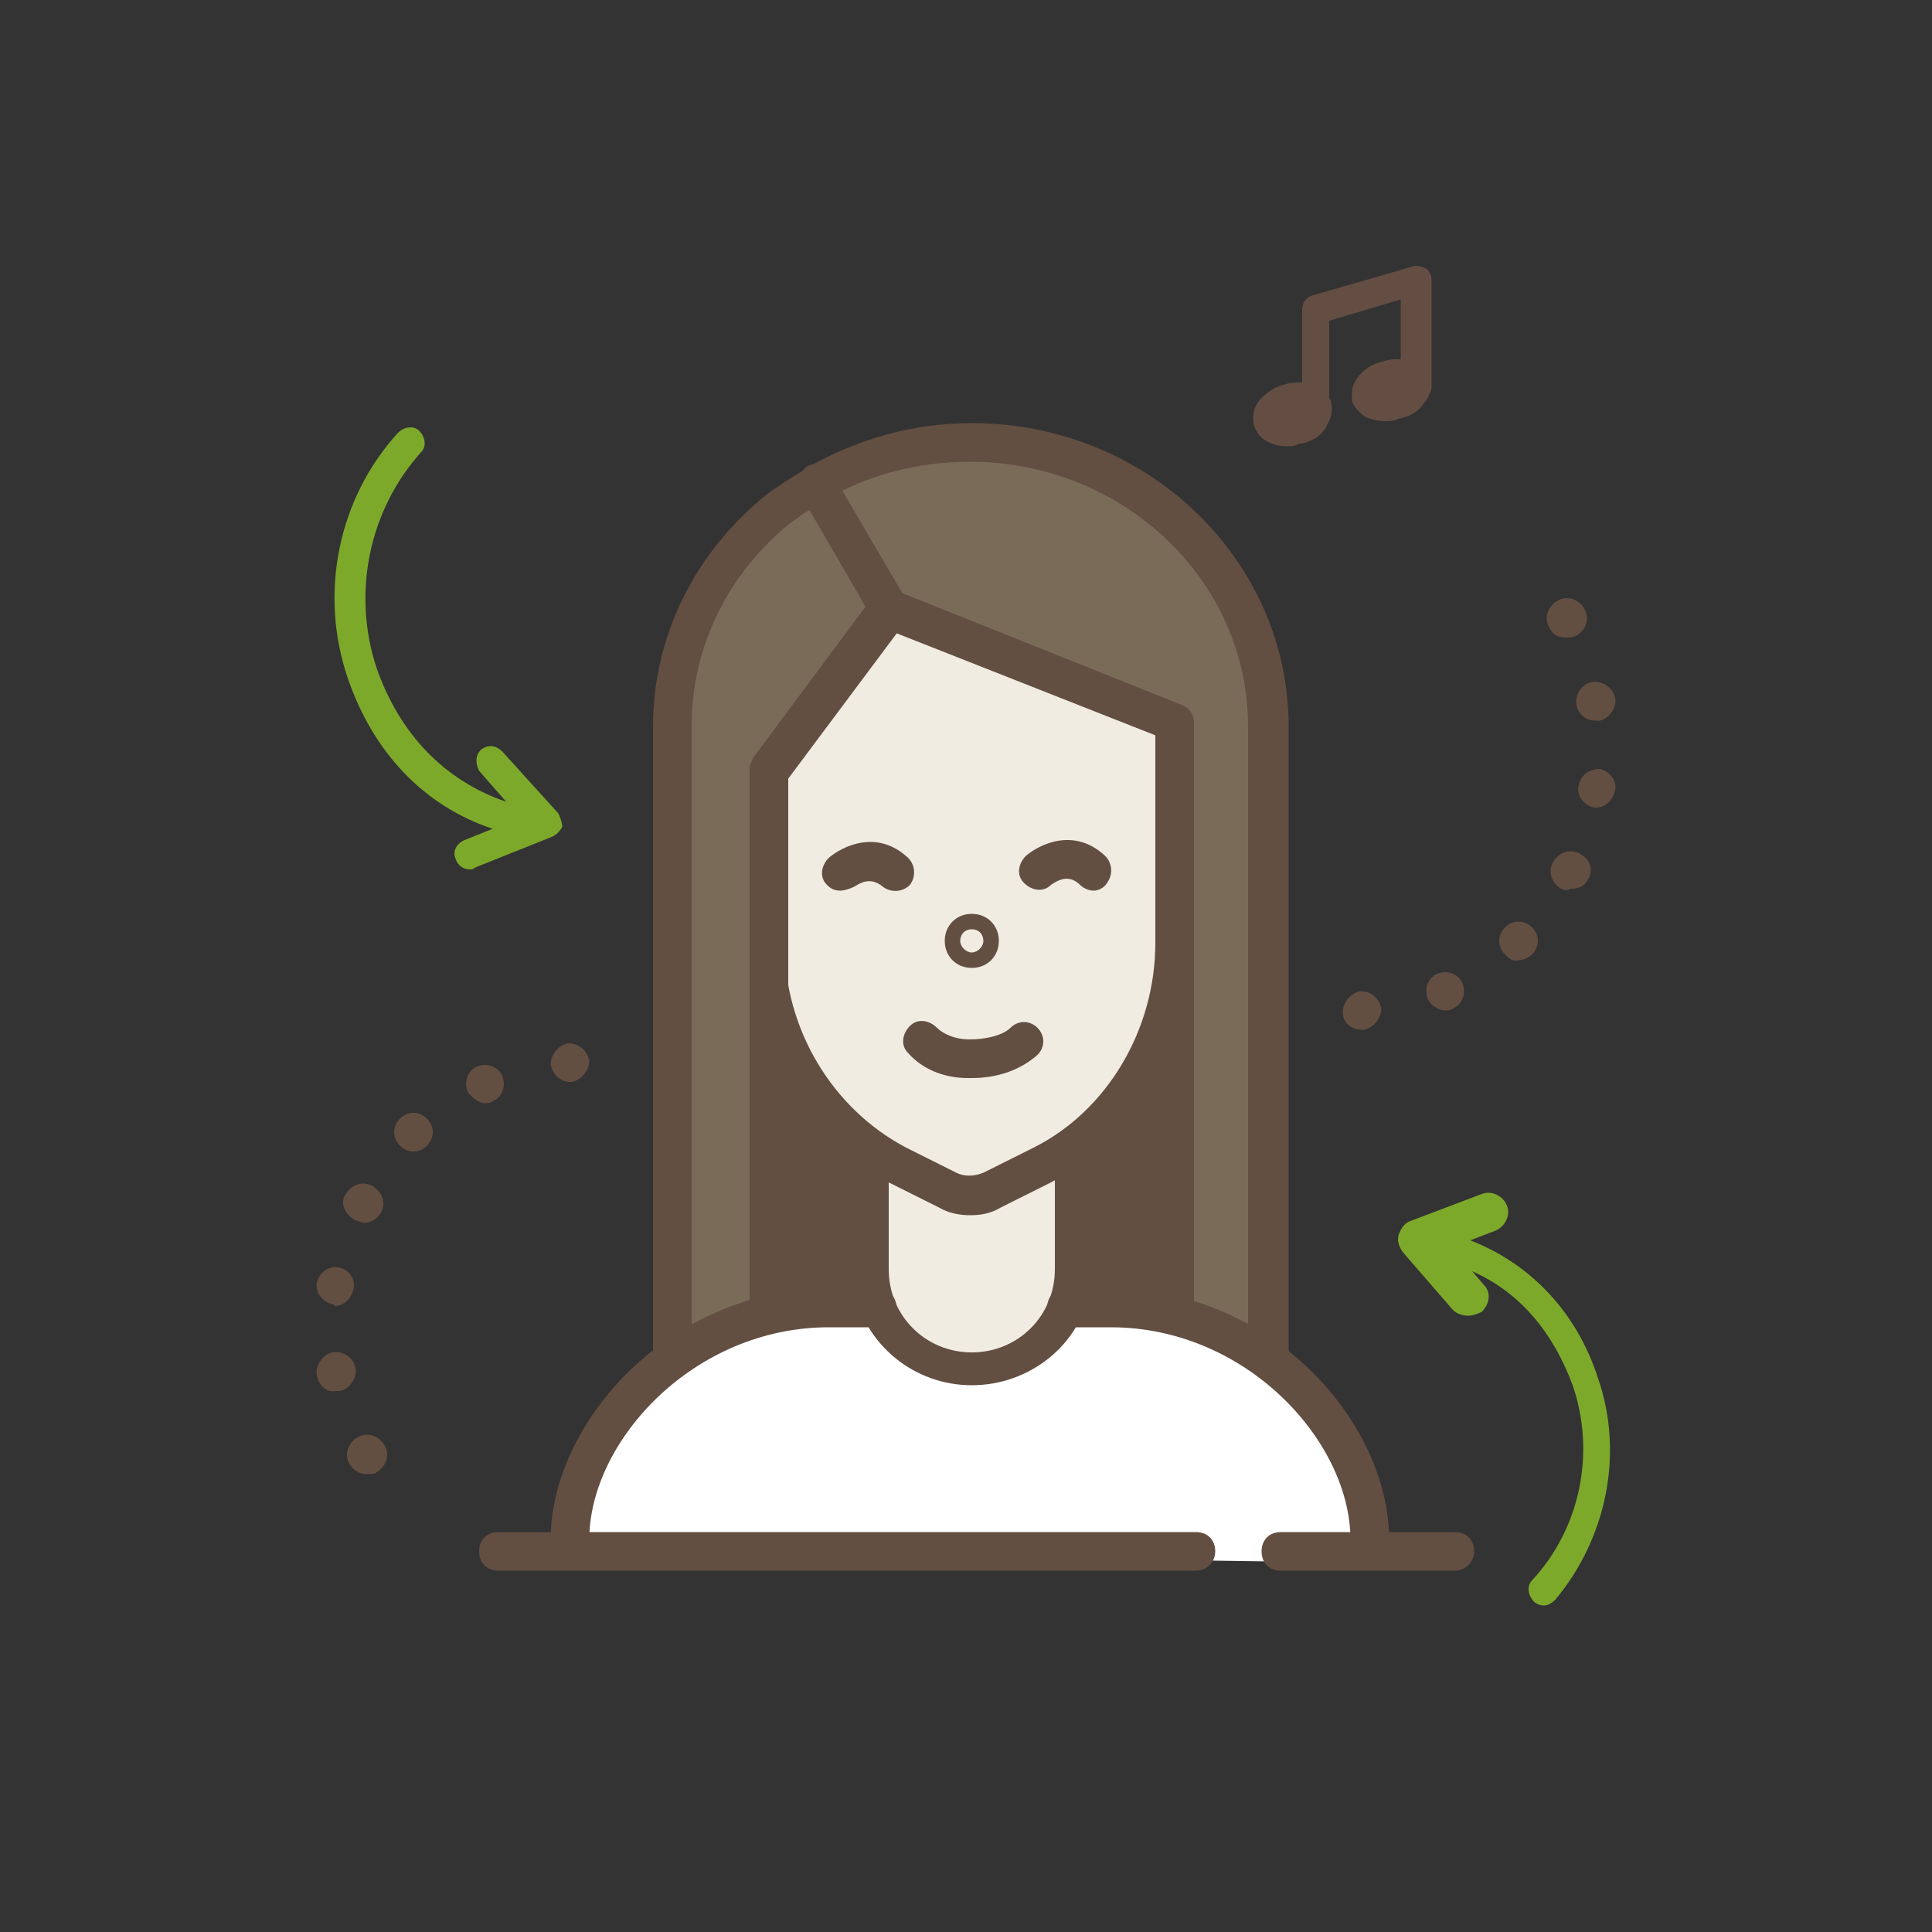 <?xml version="1.0" encoding="utf-8"?>
<!-- Generator: Adobe Illustrator 22.0.1, SVG Export Plug-In . SVG Version: 6.00 Build 0)  -->
<svg version="1.1" id="Capa_1" xmlns="http://www.w3.org/2000/svg" xmlns:xlink="http://www.w3.org/1999/xlink" x="0px" y="0px"
	 viewBox="0 0 100 100" style="enable-background:new 0 0 100 100;" xml:space="preserve">
<rect x="0" y="0" width="100" height="100" fill="#333333" stroke="none"/>
<rect x="40.1" y="55.1" style="fill:#634E42;" width="20.7" height="12"/>
<g>
	<path style="fill:#F1ECE2;" d="M55.6,59.8v5.7c0,2.9-2.4,5.3-5.3,5.3h0c-2.9,0-5.3-2.4-5.3-5.3v-5.7"/>
	<path style="fill:#634E42;" d="M50.3,72c-3.5,0-6.3-2.8-6.3-6.3V60c0-0.6,0.4-1,1-1s1,0.4,1,1v5.7c0,2.4,1.9,4.3,4.3,4.3
		c2.4,0,4.3-1.9,4.3-4.3V60c0-0.6,0.4-1,1-1s1,0.4,1,1v5.7C56.6,69.2,53.8,72,50.3,72z"/>
	<g>
		<g>
			<path style="fill:#F1ECE2;" d="M54,60.3l-2.6,1.3c-0.7,0.4-1.6,0.4-2.3,0l-2.6-1.3c-4.2-2.1-6.8-6.6-6.8-11.5v-9.2V29.3h21.2
				v19.5C60.8,53.7,58.2,58.2,54,60.3z"/>
			<path style="fill:#634E42;" d="M50.2,62.9c-0.5,0-1.1-0.1-1.6-0.4L46,61.2c-4.5-2.3-7.4-7.1-7.4-12.4V29.3c0-0.6,0.4-1,1-1h21.2
				c0.6,0,1,0.4,1,1v19.5c0,5.2-2.9,10.1-7.4,12.4l-2.6,1.3C51.3,62.8,50.8,62.9,50.2,62.9z M40.6,30.3v18.5c0,4.5,2.5,8.6,6.3,10.6
				l2.6,1.3c0.4,0.2,0.9,0.2,1.4,0l2.6-1.3l0,0c3.8-1.9,6.3-6.1,6.3-10.6V30.3H40.6z"/>
		</g>
	</g>
	<g>
		<polygon style="fill:none;" points="46,31.5 46.1,31.8 39.8,39.8 39.8,78.6 60.8,78.6 60.8,37.4 		"/>
		<g>
			<path style="fill:#7A6A58;" d="M60.8,37.4v41.1h4.8v-41c0-8.1-6.9-14.7-15.4-14.7c-2.9,0-5.7,0.8-8,2.1l3.8,6.5L60.8,37.4z"/>
			<path style="fill:#634E42;" d="M65.7,79.6h-4.8c-0.6,0-1-0.4-1-1V38.1l-14.2-5.6c-0.2-0.1-0.4-0.2-0.5-0.4l-3.8-6.5
				c-0.3-0.5-0.1-1.1,0.4-1.4c2.6-1.5,5.5-2.3,8.5-2.3c9.1,0,16.4,7.1,16.4,15.7v41C66.7,79.1,66.2,79.6,65.7,79.6z M61.8,77.6h2.8
				v-40c0-7.6-6.5-13.7-14.4-13.7c-2.3,0-4.6,0.5-6.6,1.5l3.1,5.3l14.5,5.8c0.4,0.2,0.6,0.5,0.6,0.9V77.6z"/>
		</g>
		<g>
			<path style="fill:#7A6A58;" d="M39.8,39.8l6.1-8.3l0,0l0,0L42.2,25c-0.4,0.3-1.5,1-1.8,1.2C37,29,34.8,33,34.8,37.6v41h5V39.8z"
				/>
			<path style="fill:#634E42;" d="M39.8,79.6h-5c-0.6,0-1-0.4-1-1v-41c0-4.7,2.2-9.1,6-12.1c0.3-0.2,1-0.7,1.7-1.1l0.2-0.2
				c0.2-0.2,0.5-0.2,0.8-0.1c0.3,0.1,0.5,0.2,0.6,0.5l3.7,6.5c0.1,0.2,0.2,0.4,0.2,0.6c0,0.1,0,0.2-0.1,0.4
				c-0.1,0.1-0.1,0.2-0.2,0.3l-5.9,7.9v38.4C40.8,79.1,40.4,79.6,39.8,79.6z M35.8,77.6h3V39.8c0-0.2,0.1-0.4,0.2-0.6l5.8-7.8
				l-2.9-5c-0.4,0.2-0.7,0.5-0.9,0.6c-3.3,2.6-5.2,6.5-5.2,10.5V77.6z"/>
		</g>
	</g>
</g>
<path style="fill:#FFFFFF;stroke:#634E42;stroke-width:2;stroke-linecap:round;stroke-linejoin:round;stroke-miterlimit:10;" d="
	M44.4,68.4"/>
<path style="fill:#FFFFFF;" d="M65.1,70.5l-3.2-2.2l-5.5-1.5c-0.5,2.8-3.1,4.9-6.1,4.9c-3,0-5.5-2.1-6.1-4.9L38.7,68l-3.1,1.9
	L32,72.6l-2.5,7.7l41.7,0.6l-0.5-4.6L65.1,70.5z"/>
<g>
	<path style="fill:#FFFFFF;" d="M70.9,80.1v-0.4c0-5.8-6-12-13.4-12h-2.3"/>
	<path style="fill:#634E42;" d="M70.9,81.1c-0.6,0-1-0.4-1-1v-0.4c0-5.1-5.4-11-12.4-11h-2.3c-0.6,0-1-0.4-1-1s0.4-1,1-1h2.3
		c8.3,0,14.4,6.9,14.4,13v0.4C71.9,80.7,71.5,81.1,70.9,81.1z"/>
</g>
<g>
	<path style="fill:#FFFFFF;" d="M45.4,67.7h-2.5c-7.4,0-13.4,6.2-13.4,12"/>
	<path style="fill:#634E42;" d="M29.5,80.7c-0.6,0-1-0.4-1-1c0-6.1,6.2-13,14.4-13h2.5c0.6,0,1,0.4,1,1s-0.4,1-1,1h-2.5
		c-7,0-12.4,5.9-12.4,11C30.5,80.2,30.1,80.7,29.5,80.7z"/>
</g>
<path id="XMLID_1_" style="fill:none;stroke:#634E42;stroke-width:2;stroke-linecap:round;stroke-linejoin:round;stroke-miterlimit:10;" d="
	M39.7,37.4"/>
<g>
	<path style="fill:#634E42;" d="M50.3,50.1c-0.8,0-1.4-0.6-1.4-1.4s0.6-1.4,1.4-1.4s1.4,0.6,1.4,1.4S51.1,50.1,50.3,50.1z
		 M50.3,48.1c-0.4,0-0.6,0.3-0.6,0.6s0.3,0.6,0.6,0.6c0.3,0,0.6-0.3,0.6-0.6S50.7,48.1,50.3,48.1z"/>
	<path style="fill:#634E42;" d="M43.5,46.1c-0.3,0-0.5-0.1-0.7-0.3c-0.4-0.4-0.3-1,0.1-1.4c0.7-0.6,2.5-1.5,4.1,0
		c0.4,0.4,0.4,1,0.1,1.4c-0.4,0.4-1,0.4-1.4,0.1c-0.7-0.6-1.3-0.1-1.5,0C44,46,43.7,46.1,43.5,46.1z"/>
	<path style="fill:#634E42;" d="M56.6,46.1c-0.2,0-0.5-0.1-0.7-0.3c-0.6-0.6-1.2-0.2-1.5,0c-0.4,0.4-1,0.3-1.4-0.1
		c-0.4-0.4-0.3-1,0.1-1.4c0.7-0.6,2.5-1.5,4.1,0c0.4,0.4,0.4,1,0.1,1.4C57.2,45.9,56.9,46.1,56.6,46.1z"/>
	<path style="fill:#634E42;" d="M50.3,55.8c-0.1,0-0.1,0-0.2,0c-1.3,0-2.4-0.5-3.1-1.3c-0.4-0.4-0.3-1,0.1-1.4
		c0.4-0.4,1-0.3,1.4,0.1c0.3,0.3,0.9,0.6,1.7,0.6c0.8,0,1.7-0.2,2.1-0.6c0.4-0.4,1-0.4,1.4,0c0.4,0.4,0.4,1,0,1.4
		C52.8,55.4,51.6,55.8,50.3,55.8z"/>
</g>
<path id="color_1_" class="dashboard_main_color" style="fill:#7DA92B;" d="M28.9,42.1L26,38.9c-0.3-0.3-0.7-0.4-1.1-0.1c-0.3,0.3-0.3,0.7-0.1,1.1l1.4,1.6
	c-3.2-1.1-5.5-3.5-6.7-6.9c-1.3-3.9-0.4-8.2,2.3-11.2c0.3-0.3,0.2-0.8-0.1-1.1c-0.3-0.3-0.8-0.2-1.1,0.1c-3.1,3.4-4.1,8.3-2.6,12.7
	c1.3,3.8,3.9,6.6,7.5,7.8L24,43.5c-0.4,0.2-0.6,0.6-0.4,1c0.1,0.3,0.4,0.5,0.7,0.5c0.1,0,0.2,0,0.3-0.1l4-1.6
	c0.2-0.1,0.4-0.3,0.5-0.5C29.1,42.6,29,42.3,28.9,42.1z"/>
<path style="fill:#634E42;" d="M18.1,75.8c-0.3-0.5-0.1-1.1,0.4-1.4l0,0c0.5-0.3,1.1-0.1,1.4,0.4l0,0c0.3,0.5,0.1,1.1-0.4,1.4l0,0
	c-0.1,0.1-0.3,0.1-0.5,0.1l0,0C18.6,76.3,18.3,76.1,18.1,75.8z M16.4,71.2c-0.1-0.5,0.3-1.1,0.8-1.2l0,0c0.6-0.1,1.1,0.3,1.2,0.8
	l0,0c0.1,0.5-0.3,1.1-0.8,1.2l0,0c-0.1,0-0.1,0-0.2,0l0,0C16.9,72.1,16.5,71.7,16.4,71.2z M17.2,67.5c-0.5-0.1-0.9-0.6-0.8-1.1l0,0
	c0.1-0.5,0.6-0.9,1.1-0.8l0,0c0.6,0.1,0.9,0.6,0.8,1.1l0,0c-0.1,0.5-0.5,0.9-1,0.9l0,0C17.3,67.5,17.2,67.5,17.2,67.5z M18.3,63.1
	c-0.5-0.3-0.7-0.9-0.4-1.3l0,0c0.3-0.5,0.9-0.7,1.4-0.4l0,0c0.5,0.3,0.7,0.9,0.4,1.4l0,0c-0.2,0.3-0.5,0.5-0.9,0.5l0,0
	C18.6,63.2,18.4,63.2,18.3,63.1z M20.7,59.3c-0.4-0.4-0.4-1,0-1.4l0,0c0.4-0.4,1-0.4,1.4,0l0,0c0.4,0.4,0.4,1,0,1.4l0,0
	c-0.2,0.2-0.4,0.3-0.7,0.3l0,0C21.1,59.6,20.9,59.5,20.7,59.3z M24.2,56.5c-0.2-0.5,0-1.1,0.5-1.3l0,0l0,0l0,0
	c0.5-0.2,1.1,0,1.3,0.5l0,0c0.2,0.5,0,1.1-0.5,1.3l0,0c-0.1,0.1-0.3,0.1-0.4,0.1l0,0C24.8,57.1,24.4,56.8,24.2,56.5z M28.5,55.1
	c0-0.5,0.4-1,0.9-1.1l0,0c0.6,0,1,0.4,1.1,0.9l0,0c0,0.5-0.4,1-0.9,1.1l0,0c0,0,0,0-0.1,0l0,0C29,56,28.6,55.6,28.5,55.1z"/>
<path id="color" class="dashboard_main_color" style="fill:#7DA92B;" d="M82.7,71.3c-1.1-3.4-3.5-5.9-6.6-7.1l1.3-0.5c0.5-0.2,0.8-0.8,0.6-1.3s-0.8-0.8-1.3-0.6
	l-3.7,1.4c-0.3,0.1-0.5,0.4-0.6,0.7c-0.1,0.3,0,0.6,0.2,0.9l2.6,3c0.2,0.2,0.5,0.3,0.8,0.3c0.2,0,0.5-0.1,0.7-0.2
	c0.4-0.4,0.5-1,0.1-1.4l-0.6-0.7c2.5,1.1,4.2,3.2,5.2,5.9c1.2,3.5,0.4,7.4-2.1,10.1c-0.3,0.3-0.2,0.8,0.1,1.1
	c0.1,0.1,0.3,0.2,0.5,0.2c0.2,0,0.4-0.1,0.6-0.3C83.1,79.7,84.1,75.3,82.7,71.3z"/>
<path style="fill:#634E42;" d="M69.5,52.4c0-0.5,0.4-1,0.9-1.1l0,0c0.6,0,1,0.4,1.1,0.9l0,0c0,0.5-0.4,1-0.9,1.1l0,0l0,0l0,0
	c0,0,0,0-0.1,0l0,0C69.9,53.3,69.5,52.9,69.5,52.4z M73.9,51.7c-0.2-0.5,0-1.1,0.5-1.3l0,0c0.5-0.2,1.1,0,1.3,0.5l0,0
	c0.2,0.5,0,1.1-0.5,1.3l0,0c-0.1,0.1-0.3,0.1-0.4,0.1l0,0C74.5,52.3,74.1,52.1,73.9,51.7z M77.9,49.4c-0.4-0.4-0.4-1,0-1.4l0,0
	c0.4-0.4,1-0.4,1.4,0l0,0c0.4,0.4,0.4,1,0,1.4l0,0l0,0l0,0c-0.2,0.2-0.5,0.3-0.7,0.3l0,0C78.3,49.8,78.1,49.6,77.9,49.4z M80.8,46
	c-0.5-0.3-0.7-0.9-0.4-1.4l0,0c0.3-0.5,0.9-0.7,1.4-0.4l0,0c0.5,0.3,0.7,0.8,0.4,1.3l0,0l0,0l0,0c-0.2,0.4-0.5,0.5-0.9,0.5l0,0
	C81.1,46.1,81,46.1,80.8,46z M82.5,41.8c-0.5-0.1-0.9-0.6-0.8-1.1l0,0c0.1-0.6,0.6-0.9,1.1-0.9l0,0c0.5,0.1,0.9,0.6,0.8,1.1l0,0
	c-0.1,0.5-0.5,0.9-1,0.9l0,0C82.6,41.8,82.6,41.8,82.5,41.8z M81.6,36.5c-0.1-0.6,0.3-1.1,0.8-1.2l0,0c0.5-0.1,1.1,0.3,1.2,0.8l0,0
	c0.1,0.5-0.3,1.1-0.8,1.2l0,0c-0.1,0-0.1,0-0.2,0l0,0C82.1,37.3,81.7,37,81.6,36.5z M80.2,32.5L80.2,32.5c-0.3-0.5-0.1-1.1,0.4-1.4
	l0,0c0.5-0.3,1.1-0.1,1.4,0.4l0,0c0.3,0.5,0.1,1.1-0.4,1.4l0,0C81.4,33,81.2,33,81.1,33l0,0C80.7,33,80.4,32.9,80.2,32.5z"/>
<path style="fill:#634E42;" d="M61.9,81.3H25.8c-0.6,0-1-0.4-1-1s0.4-1,1-1h36.1c0.6,0,1,0.4,1,1S62.4,81.3,61.9,81.3z"/>
<path style="fill:#634E42;" d="M75.3,81.3h-9c-0.6,0-1-0.4-1-1s0.4-1,1-1h9c0.6,0,1,0.4,1,1S75.8,81.3,75.3,81.3z"/>
<path style="fill:#644E43;" d="M66.9,23c-1.1,0-1.9-0.7-1.9-1.5c0-0.9,0.8-1.5,1.9-1.5s1.9,0.7,1.9,1.5C68.8,22.3,68,23,66.9,23z
	 M67.4,21.6L67.4,21.6L67.4,21.6z M66.7,21.5c0.1,0,0.3,0,0.5,0C67,21.5,66.8,21.5,66.7,21.5z"/>
<path style="fill:#644E43;" d="M72,21.7c-1.1,0-1.9-0.7-1.9-1.5s0.8-1.5,1.9-1.5s1.9,0.7,1.9,1.5S73.1,21.7,72,21.7z M72.5,20.3
	L72.5,20.3L72.5,20.3z M71.8,20.2c0.1,0,0.3,0,0.5,0C72.1,20.2,71.9,20.2,71.8,20.2z"/>
<path style="fill:#644E43;" d="M66.6,23.1c-0.8,0-1.5-0.4-1.7-1.1c-0.1-0.5,0-1,0.4-1.4c0.3-0.3,0.7-0.6,1.2-0.7
	c0.6-0.2,1.3-0.1,1.7,0.1c0.3,0.2,0.6,0.5,0.7,0.8c0.1,0.5,0,1-0.4,1.4c-0.3,0.3-0.7,0.6-1.2,0.7C67.1,23.1,66.8,23.1,66.6,23.1z
	 M66.5,21.6c0.1,0,0.2,0,0.4,0c0.2,0,0.3-0.1,0.4-0.2c-0.1,0-0.2,0-0.4,0C66.7,21.5,66.6,21.5,66.5,21.6z"/>
<path style="fill:#644E43;" d="M71.7,21.8c-0.4,0-0.7-0.1-1-0.2c-0.3-0.2-0.6-0.5-0.7-0.8c-0.1-0.5,0-1,0.4-1.4
	c0.3-0.3,0.7-0.6,1.2-0.7c0.6-0.2,1.3-0.1,1.7,0.1c0.3,0.2,0.6,0.5,0.7,0.8l0,0c0.1,0.3,0,0.7-0.1,1c-0.3,0.5-0.8,0.8-1.4,1
	C72.2,21.8,72,21.8,71.7,21.8z M71.6,20.3c0.1,0,0.2,0,0.4,0c0.2,0,0.3-0.1,0.4-0.2c-0.1,0-0.3,0-0.4,0
	C71.9,20.2,71.7,20.3,71.6,20.3z"/>
<path style="fill:#644E43;" d="M68.2,22.1c-0.4,0-0.8-0.3-0.8-0.8V16c0-0.3,0.2-0.6,0.5-0.7l5.2-1.5c0.2-0.1,0.5,0,0.7,0.1
	c0.2,0.1,0.3,0.4,0.3,0.6V20c0,0.4-0.3,0.8-0.8,0.8s-0.8-0.3-0.8-0.8v-4.5l-3.7,1.1v4.8C68.9,21.8,68.6,22.1,68.2,22.1z"/>
</svg>
